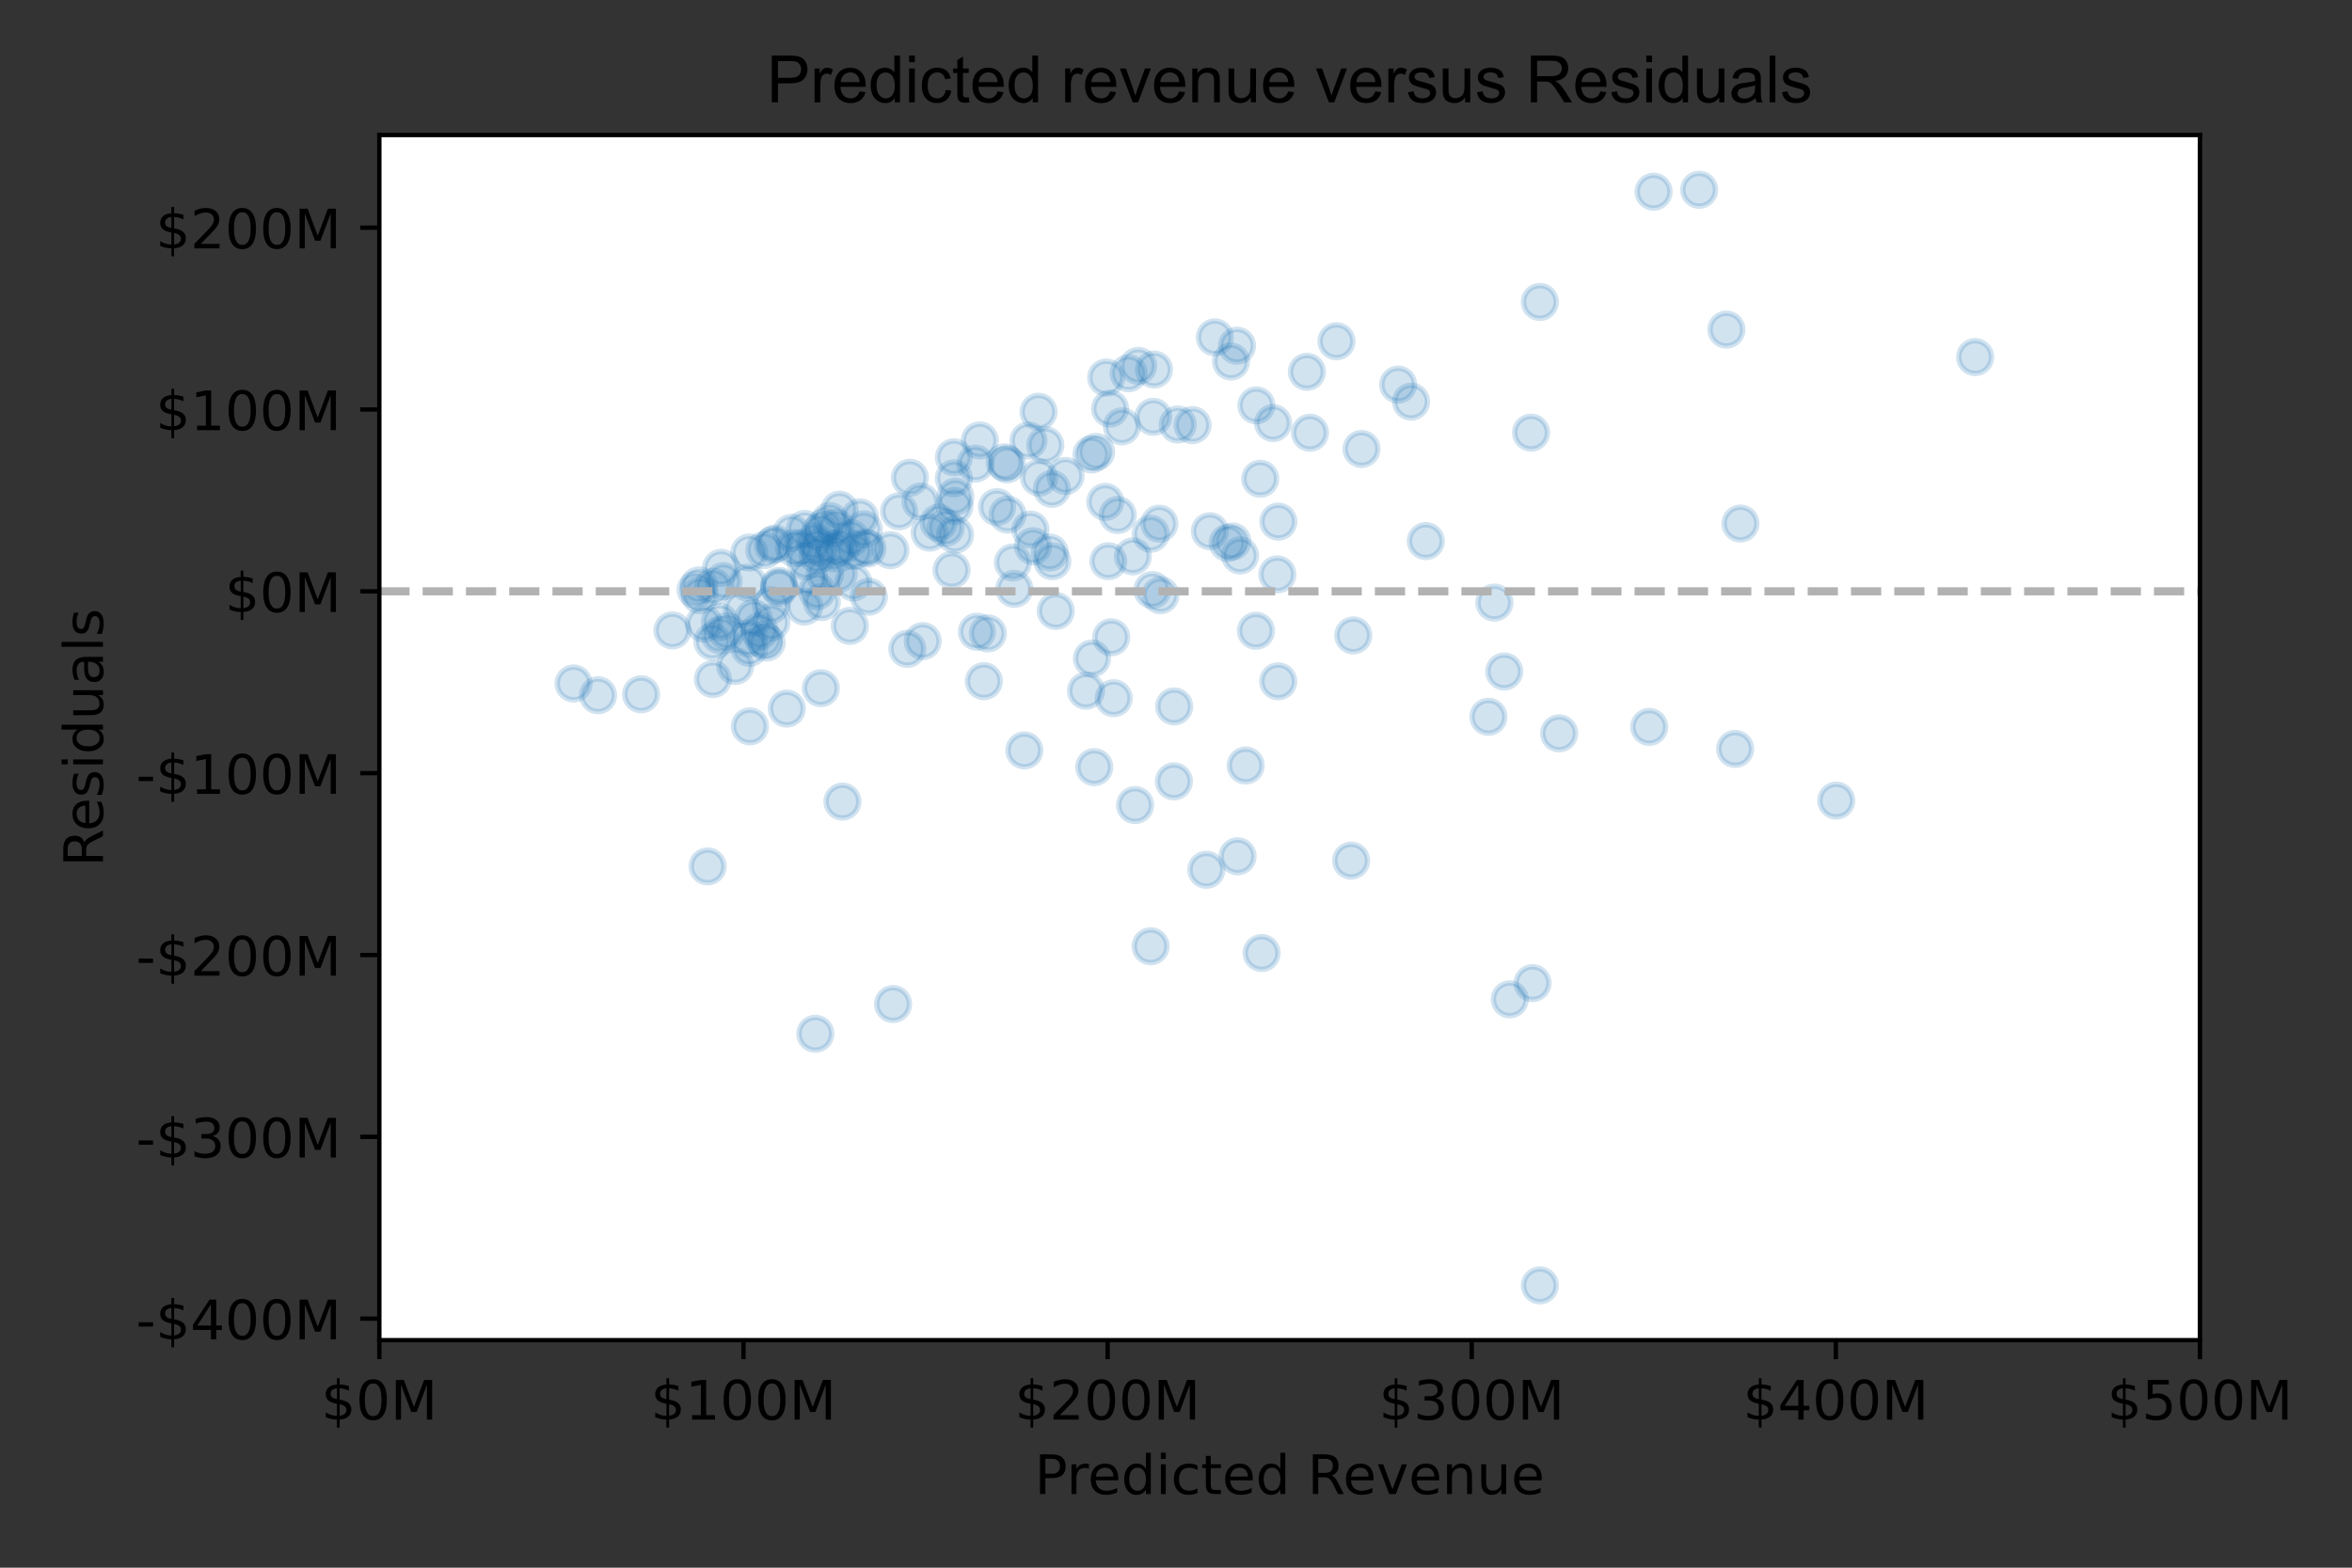 <?xml version="1.0" encoding="utf-8" standalone="no"?>
<!DOCTYPE svg PUBLIC "-//W3C//DTD SVG 1.1//EN"
  "http://www.w3.org/Graphics/SVG/1.1/DTD/svg11.dtd">
<!-- Created with matplotlib (https://matplotlib.org/) -->
<svg height="288pt" version="1.1" viewBox="0 0 432 288" width="432pt" xmlns="http://www.w3.org/2000/svg" xmlns:xlink="http://www.w3.org/1999/xlink">
 <rect x="0" y="0" width="432" height="288" fill="#333333" stroke="none"/>
 <defs>
  <style type="text/css">*{stroke-linecap:butt;stroke-linejoin:round;}</style>
 </defs>
 <g id="figure_1">
  <g id="patch_1">
   <path d="M 0 288 
L 432 288 
L 432 0 
L 0 0 
z
" style="fill:none;"/>
  </g>
  <g id="axes_1">
   <g id="patch_2">
    <path d="M 69.675 246.2 
L 404.075 246.2 
L 404.075 24.8 
L 69.675 24.8 
z
" style="fill:#ffffff;"/>
   </g>
   <g id="PathCollection_1">
    <defs>
     <path d="M 0 3 
C 0.796 3 1.559 2.684 2.121 2.121 
C 2.684 1.559 3 0.796 3 0 
C 3 -0.796 2.684 -1.559 2.121 -2.121 
C 1.559 -2.684 0.796 -3 0 -3 
C -0.796 -3 -1.559 -2.684 -2.121 -2.121 
C -2.684 -1.559 -3 -0.796 -3 0 
C -3 0.796 -2.684 1.559 -2.121 2.121 
C -1.559 2.684 -0.796 3 0 3 
z
" id="m6b8438380e" style="stroke:#1f77b4;stroke-opacity:0.2;"/>
    </defs>
    <g clip-path="url(#p58a62ac748)">
     <use style="fill:#1f77b4;fill-opacity:0.2;stroke:#1f77b4;stroke-opacity:0.2;" x="188.148" xlink:href="#m6b8438380e" y="137.856"/>
     <use style="fill:#1f77b4;fill-opacity:0.2;stroke:#1f77b4;stroke-opacity:0.2;" x="337.27" xlink:href="#m6b8438380e" y="147.078"/>
     <use style="fill:#1f77b4;fill-opacity:0.2;stroke:#1f77b4;stroke-opacity:0.2;" x="179.432" xlink:href="#m6b8438380e" y="116.058"/>
     <use style="fill:#1f77b4;fill-opacity:0.2;stroke:#1f77b4;stroke-opacity:0.2;" x="175.311" xlink:href="#m6b8438380e" y="92.968"/>
     <use style="fill:#1f77b4;fill-opacity:0.2;stroke:#1f77b4;stroke-opacity:0.2;" x="151.512" xlink:href="#m6b8438380e" y="105.535"/>
     <use style="fill:#1f77b4;fill-opacity:0.2;stroke:#1f77b4;stroke-opacity:0.2;" x="188.908" xlink:href="#m6b8438380e" y="80.932"/>
     <use style="fill:#1f77b4;fill-opacity:0.2;stroke:#1f77b4;stroke-opacity:0.2;" x="259.173" xlink:href="#m6b8438380e" y="73.788"/>
     <use style="fill:#1f77b4;fill-opacity:0.2;stroke:#1f77b4;stroke-opacity:0.2;" x="150.303" xlink:href="#m6b8438380e" y="100.555"/>
     <use style="fill:#1f77b4;fill-opacity:0.2;stroke:#1f77b4;stroke-opacity:0.2;" x="153.401" xlink:href="#m6b8438380e" y="100.789"/>
     <use style="fill:#1f77b4;fill-opacity:0.2;stroke:#1f77b4;stroke-opacity:0.2;" x="153.53" xlink:href="#m6b8438380e" y="96.942"/>
     <use style="fill:#1f77b4;fill-opacity:0.2;stroke:#1f77b4;stroke-opacity:0.2;" x="227.767" xlink:href="#m6b8438380e" y="102.043"/>
     <use style="fill:#1f77b4;fill-opacity:0.2;stroke:#1f77b4;stroke-opacity:0.2;" x="141.98" xlink:href="#m6b8438380e" y="100.137"/>
     <use style="fill:#1f77b4;fill-opacity:0.2;stroke:#1f77b4;stroke-opacity:0.2;" x="200.57" xlink:href="#m6b8438380e" y="120.968"/>
     <use style="fill:#1f77b4;fill-opacity:0.2;stroke:#1f77b4;stroke-opacity:0.2;" x="138.4" xlink:href="#m6b8438380e" y="113.541"/>
     <use style="fill:#1f77b4;fill-opacity:0.2;stroke:#1f77b4;stroke-opacity:0.2;" x="318.704" xlink:href="#m6b8438380e" y="137.58"/>
     <use style="fill:#1f77b4;fill-opacity:0.2;stroke:#1f77b4;stroke-opacity:0.2;" x="240.045" xlink:href="#m6b8438380e" y="68.313"/>
     <use style="fill:#1f77b4;fill-opacity:0.2;stroke:#1f77b4;stroke-opacity:0.2;" x="228.797" xlink:href="#m6b8438380e" y="140.634"/>
     <use style="fill:#1f77b4;fill-opacity:0.2;stroke:#1f77b4;stroke-opacity:0.2;" x="150.954" xlink:href="#m6b8438380e" y="110.609"/>
     <use style="fill:#1f77b4;fill-opacity:0.2;stroke:#1f77b4;stroke-opacity:0.2;" x="175.196" xlink:href="#m6b8438380e" y="87.877"/>
     <use style="fill:#1f77b4;fill-opacity:0.2;stroke:#1f77b4;stroke-opacity:0.2;" x="105.355" xlink:href="#m6b8438380e" y="125.563"/>
     <use style="fill:#1f77b4;fill-opacity:0.2;stroke:#1f77b4;stroke-opacity:0.2;" x="137.642" xlink:href="#m6b8438380e" y="119.02"/>
     <use style="fill:#1f77b4;fill-opacity:0.2;stroke:#1f77b4;stroke-opacity:0.2;" x="163.54" xlink:href="#m6b8438380e" y="101.077"/>
     <use style="fill:#1f77b4;fill-opacity:0.2;stroke:#1f77b4;stroke-opacity:0.2;" x="209.05" xlink:href="#m6b8438380e" y="67.219"/>
     <use style="fill:#1f77b4;fill-opacity:0.2;stroke:#1f77b4;stroke-opacity:0.2;" x="169.069" xlink:href="#m6b8438380e" y="92.133"/>
     <use style="fill:#1f77b4;fill-opacity:0.2;stroke:#1f77b4;stroke-opacity:0.2;" x="151.4" xlink:href="#m6b8438380e" y="96.846"/>
     <use style="fill:#1f77b4;fill-opacity:0.2;stroke:#1f77b4;stroke-opacity:0.2;" x="145.355" xlink:href="#m6b8438380e" y="97.893"/>
     <use style="fill:#1f77b4;fill-opacity:0.2;stroke:#1f77b4;stroke-opacity:0.2;" x="190.754" xlink:href="#m6b8438380e" y="75.645"/>
     <use style="fill:#1f77b4;fill-opacity:0.2;stroke:#1f77b4;stroke-opacity:0.2;" x="147.223" xlink:href="#m6b8438380e" y="100.696"/>
     <use style="fill:#1f77b4;fill-opacity:0.2;stroke:#1f77b4;stroke-opacity:0.2;" x="186.303" xlink:href="#m6b8438380e" y="108.175"/>
     <use style="fill:#1f77b4;fill-opacity:0.2;stroke:#1f77b4;stroke-opacity:0.2;" x="226.108" xlink:href="#m6b8438380e" y="66.415"/>
     <use style="fill:#1f77b4;fill-opacity:0.2;stroke:#1f77b4;stroke-opacity:0.2;" x="132.207" xlink:href="#m6b8438380e" y="116.671"/>
     <use style="fill:#1f77b4;fill-opacity:0.2;stroke:#1f77b4;stroke-opacity:0.2;" x="152.425" xlink:href="#m6b8438380e" y="95.724"/>
     <use style="fill:#1f77b4;fill-opacity:0.2;stroke:#1f77b4;stroke-opacity:0.2;" x="192.818" xlink:href="#m6b8438380e" y="101.513"/>
     <use style="fill:#1f77b4;fill-opacity:0.2;stroke:#1f77b4;stroke-opacity:0.2;" x="233.829" xlink:href="#m6b8438380e" y="77.721"/>
     <use style="fill:#1f77b4;fill-opacity:0.2;stroke:#1f77b4;stroke-opacity:0.2;" x="183.127" xlink:href="#m6b8438380e" y="93.16"/>
     <use style="fill:#1f77b4;fill-opacity:0.2;stroke:#1f77b4;stroke-opacity:0.2;" x="154.202" xlink:href="#m6b8438380e" y="93.633"/>
     <use style="fill:#1f77b4;fill-opacity:0.2;stroke:#1f77b4;stroke-opacity:0.2;" x="137.623" xlink:href="#m6b8438380e" y="101.513"/>
     <use style="fill:#1f77b4;fill-opacity:0.2;stroke:#1f77b4;stroke-opacity:0.2;" x="150.769" xlink:href="#m6b8438380e" y="126.431"/>
     <use style="fill:#1f77b4;fill-opacity:0.2;stroke:#1f77b4;stroke-opacity:0.2;" x="211.962" xlink:href="#m6b8438380e" y="67.885"/>
     <use style="fill:#1f77b4;fill-opacity:0.2;stroke:#1f77b4;stroke-opacity:0.2;" x="261.886" xlink:href="#m6b8438380e" y="99.405"/>
     <use style="fill:#1f77b4;fill-opacity:0.2;stroke:#1f77b4;stroke-opacity:0.2;" x="312.094" xlink:href="#m6b8438380e" y="34.864"/>
     <use style="fill:#1f77b4;fill-opacity:0.2;stroke:#1f77b4;stroke-opacity:0.2;" x="150.657" xlink:href="#m6b8438380e" y="97.754"/>
     <use style="fill:#1f77b4;fill-opacity:0.2;stroke:#1f77b4;stroke-opacity:0.2;" x="234.767" xlink:href="#m6b8438380e" y="125.169"/>
     <use style="fill:#1f77b4;fill-opacity:0.2;stroke:#1f77b4;stroke-opacity:0.2;" x="169.482" xlink:href="#m6b8438380e" y="117.773"/>
     <use style="fill:#1f77b4;fill-opacity:0.2;stroke:#1f77b4;stroke-opacity:0.2;" x="141.695" xlink:href="#m6b8438380e" y="114.331"/>
     <use style="fill:#1f77b4;fill-opacity:0.2;stroke:#1f77b4;stroke-opacity:0.2;" x="123.507" xlink:href="#m6b8438380e" y="115.82"/>
     <use style="fill:#1f77b4;fill-opacity:0.2;stroke:#1f77b4;stroke-opacity:0.2;" x="186.045" xlink:href="#m6b8438380e" y="103.33"/>
     <use style="fill:#1f77b4;fill-opacity:0.2;stroke:#1f77b4;stroke-opacity:0.2;" x="303.725" xlink:href="#m6b8438380e" y="35.218"/>
     <use style="fill:#1f77b4;fill-opacity:0.2;stroke:#1f77b4;stroke-opacity:0.2;" x="206.062" xlink:href="#m6b8438380e" y="78.329"/>
     <use style="fill:#1f77b4;fill-opacity:0.2;stroke:#1f77b4;stroke-opacity:0.2;" x="144.517" xlink:href="#m6b8438380e" y="130.174"/>
     <use style="fill:#1f77b4;fill-opacity:0.2;stroke:#1f77b4;stroke-opacity:0.2;" x="256.805" xlink:href="#m6b8438380e" y="70.659"/>
     <use style="fill:#1f77b4;fill-opacity:0.2;stroke:#1f77b4;stroke-opacity:0.2;" x="165.143" xlink:href="#m6b8438380e" y="93.925"/>
     <use style="fill:#1f77b4;fill-opacity:0.2;stroke:#1f77b4;stroke-opacity:0.2;" x="212.942" xlink:href="#m6b8438380e" y="96.204"/>
     <use style="fill:#1f77b4;fill-opacity:0.2;stroke:#1f77b4;stroke-opacity:0.2;" x="227.204" xlink:href="#m6b8438380e" y="63.513"/>
     <use style="fill:#1f77b4;fill-opacity:0.2;stroke:#1f77b4;stroke-opacity:0.2;" x="153.207" xlink:href="#m6b8438380e" y="101.663"/>
     <use style="fill:#1f77b4;fill-opacity:0.2;stroke:#1f77b4;stroke-opacity:0.2;" x="221.577" xlink:href="#m6b8438380e" y="159.79"/>
     <use style="fill:#1f77b4;fill-opacity:0.2;stroke:#1f77b4;stroke-opacity:0.2;" x="145.864" xlink:href="#m6b8438380e" y="100.69"/>
     <use style="fill:#1f77b4;fill-opacity:0.2;stroke:#1f77b4;stroke-opacity:0.2;" x="216.321" xlink:href="#m6b8438380e" y="77.984"/>
     <use style="fill:#1f77b4;fill-opacity:0.2;stroke:#1f77b4;stroke-opacity:0.2;" x="147.73" xlink:href="#m6b8438380e" y="111.436"/>
     <use style="fill:#1f77b4;fill-opacity:0.2;stroke:#1f77b4;stroke-opacity:0.2;" x="203.569" xlink:href="#m6b8438380e" y="103.102"/>
     <use style="fill:#1f77b4;fill-opacity:0.2;stroke:#1f77b4;stroke-opacity:0.2;" x="159.337" xlink:href="#m6b8438380e" y="100.768"/>
     <use style="fill:#1f77b4;fill-opacity:0.2;stroke:#1f77b4;stroke-opacity:0.2;" x="248.172" xlink:href="#m6b8438380e" y="158.109"/>
     <use style="fill:#1f77b4;fill-opacity:0.2;stroke:#1f77b4;stroke-opacity:0.2;" x="250.079" xlink:href="#m6b8438380e" y="82.482"/>
     <use style="fill:#1f77b4;fill-opacity:0.2;stroke:#1f77b4;stroke-opacity:0.2;" x="200.982" xlink:href="#m6b8438380e" y="140.926"/>
     <use style="fill:#1f77b4;fill-opacity:0.2;stroke:#1f77b4;stroke-opacity:0.2;" x="208.485" xlink:href="#m6b8438380e" y="147.9"/>
     <use style="fill:#1f77b4;fill-opacity:0.2;stroke:#1f77b4;stroke-opacity:0.2;" x="137.737" xlink:href="#m6b8438380e" y="133.444"/>
     <use style="fill:#1f77b4;fill-opacity:0.2;stroke:#1f77b4;stroke-opacity:0.2;" x="149.757" xlink:href="#m6b8438380e" y="189.915"/>
     <use style="fill:#1f77b4;fill-opacity:0.2;stroke:#1f77b4;stroke-opacity:0.2;" x="225.487" xlink:href="#m6b8438380e" y="99.746"/>
     <use style="fill:#1f77b4;fill-opacity:0.2;stroke:#1f77b4;stroke-opacity:0.2;" x="240.607" xlink:href="#m6b8438380e" y="79.502"/>
     <use style="fill:#1f77b4;fill-opacity:0.2;stroke:#1f77b4;stroke-opacity:0.2;" x="127.773" xlink:href="#m6b8438380e" y="108.363"/>
     <use style="fill:#1f77b4;fill-opacity:0.2;stroke:#1f77b4;stroke-opacity:0.2;" x="362.777" xlink:href="#m6b8438380e" y="65.6"/>
     <use style="fill:#1f77b4;fill-opacity:0.2;stroke:#1f77b4;stroke-opacity:0.2;" x="109.845" xlink:href="#m6b8438380e" y="127.73"/>
     <use style="fill:#1f77b4;fill-opacity:0.2;stroke:#1f77b4;stroke-opacity:0.2;" x="132.898" xlink:href="#m6b8438380e" y="106.758"/>
     <use style="fill:#1f77b4;fill-opacity:0.2;stroke:#1f77b4;stroke-opacity:0.2;" x="147.945" xlink:href="#m6b8438380e" y="103.082"/>
     <use style="fill:#1f77b4;fill-opacity:0.2;stroke:#1f77b4;stroke-opacity:0.2;" x="211.662" xlink:href="#m6b8438380e" y="108.398"/>
     <use style="fill:#1f77b4;fill-opacity:0.2;stroke:#1f77b4;stroke-opacity:0.2;" x="139.529" xlink:href="#m6b8438380e" y="115.932"/>
     <use style="fill:#1f77b4;fill-opacity:0.2;stroke:#1f77b4;stroke-opacity:0.2;" x="156.735" xlink:href="#m6b8438380e" y="107.008"/>
     <use style="fill:#1f77b4;fill-opacity:0.2;stroke:#1f77b4;stroke-opacity:0.2;" x="156.865" xlink:href="#m6b8438380e" y="101.191"/>
     <use style="fill:#1f77b4;fill-opacity:0.2;stroke:#1f77b4;stroke-opacity:0.2;" x="170.76" xlink:href="#m6b8438380e" y="97.854"/>
     <use style="fill:#1f77b4;fill-opacity:0.2;stroke:#1f77b4;stroke-opacity:0.2;" x="215.666" xlink:href="#m6b8438380e" y="129.775"/>
     <use style="fill:#1f77b4;fill-opacity:0.2;stroke:#1f77b4;stroke-opacity:0.2;" x="317.097" xlink:href="#m6b8438380e" y="60.553"/>
     <use style="fill:#1f77b4;fill-opacity:0.2;stroke:#1f77b4;stroke-opacity:0.2;" x="181.434" xlink:href="#m6b8438380e" y="116.363"/>
     <use style="fill:#1f77b4;fill-opacity:0.2;stroke:#1f77b4;stroke-opacity:0.2;" x="129.312" xlink:href="#m6b8438380e" y="114.575"/>
     <use style="fill:#1f77b4;fill-opacity:0.2;stroke:#1f77b4;stroke-opacity:0.2;" x="150.188" xlink:href="#m6b8438380e" y="101.989"/>
     <use style="fill:#1f77b4;fill-opacity:0.2;stroke:#1f77b4;stroke-opacity:0.2;" x="184.538" xlink:href="#m6b8438380e" y="84.946"/>
     <use style="fill:#1f77b4;fill-opacity:0.2;stroke:#1f77b4;stroke-opacity:0.2;" x="213.147" xlink:href="#m6b8438380e" y="109.345"/>
     <use style="fill:#1f77b4;fill-opacity:0.2;stroke:#1f77b4;stroke-opacity:0.2;" x="211.339" xlink:href="#m6b8438380e" y="173.839"/>
     <use style="fill:#1f77b4;fill-opacity:0.2;stroke:#1f77b4;stroke-opacity:0.2;" x="142.321" xlink:href="#m6b8438380e" y="99.858"/>
     <use style="fill:#1f77b4;fill-opacity:0.2;stroke:#1f77b4;stroke-opacity:0.2;" x="172.403" xlink:href="#m6b8438380e" y="96.008"/>
     <use style="fill:#1f77b4;fill-opacity:0.2;stroke:#1f77b4;stroke-opacity:0.2;" x="147.844" xlink:href="#m6b8438380e" y="97.174"/>
     <use style="fill:#1f77b4;fill-opacity:0.2;stroke:#1f77b4;stroke-opacity:0.2;" x="128.562" xlink:href="#m6b8438380e" y="109.348"/>
     <use style="fill:#1f77b4;fill-opacity:0.2;stroke:#1f77b4;stroke-opacity:0.2;" x="195.705" xlink:href="#m6b8438380e" y="87.438"/>
     <use style="fill:#1f77b4;fill-opacity:0.2;stroke:#1f77b4;stroke-opacity:0.2;" x="130.943" xlink:href="#m6b8438380e" y="124.75"/>
     <use style="fill:#1f77b4;fill-opacity:0.2;stroke:#1f77b4;stroke-opacity:0.2;" x="132.442" xlink:href="#m6b8438380e" y="104.32"/>
     <use style="fill:#1f77b4;fill-opacity:0.2;stroke:#1f77b4;stroke-opacity:0.2;" x="175.416" xlink:href="#m6b8438380e" y="98.245"/>
     <use style="fill:#1f77b4;fill-opacity:0.2;stroke:#1f77b4;stroke-opacity:0.2;" x="180.709" xlink:href="#m6b8438380e" y="125.14"/>
     <use style="fill:#1f77b4;fill-opacity:0.2;stroke:#1f77b4;stroke-opacity:0.2;" x="133.549" xlink:href="#m6b8438380e" y="115.994"/>
     <use style="fill:#1f77b4;fill-opacity:0.2;stroke:#1f77b4;stroke-opacity:0.2;" x="230.686" xlink:href="#m6b8438380e" y="115.884"/>
     <use style="fill:#1f77b4;fill-opacity:0.2;stroke:#1f77b4;stroke-opacity:0.2;" x="191.991" xlink:href="#m6b8438380e" y="81.778"/>
     <use style="fill:#1f77b4;fill-opacity:0.2;stroke:#1f77b4;stroke-opacity:0.2;" x="190.852" xlink:href="#m6b8438380e" y="87.74"/>
     <use style="fill:#1f77b4;fill-opacity:0.2;stroke:#1f77b4;stroke-opacity:0.2;" x="159.574" xlink:href="#m6b8438380e" y="109.615"/>
     <use style="fill:#1f77b4;fill-opacity:0.2;stroke:#1f77b4;stroke-opacity:0.2;" x="223.134" xlink:href="#m6b8438380e" y="61.972"/>
     <use style="fill:#1f77b4;fill-opacity:0.2;stroke:#1f77b4;stroke-opacity:0.2;" x="137.501" xlink:href="#m6b8438380e" y="117.255"/>
     <use style="fill:#1f77b4;fill-opacity:0.2;stroke:#1f77b4;stroke-opacity:0.2;" x="302.922" xlink:href="#m6b8438380e" y="133.54"/>
     <use style="fill:#1f77b4;fill-opacity:0.2;stroke:#1f77b4;stroke-opacity:0.2;" x="156.287" xlink:href="#m6b8438380e" y="98.861"/>
     <use style="fill:#1f77b4;fill-opacity:0.2;stroke:#1f77b4;stroke-opacity:0.2;" x="193.216" xlink:href="#m6b8438380e" y="89.805"/>
     <use style="fill:#1f77b4;fill-opacity:0.2;stroke:#1f77b4;stroke-opacity:0.2;" x="154.528" xlink:href="#m6b8438380e" y="100.507"/>
     <use style="fill:#1f77b4;fill-opacity:0.2;stroke:#1f77b4;stroke-opacity:0.2;" x="135.036" xlink:href="#m6b8438380e" y="122.353"/>
     <use style="fill:#1f77b4;fill-opacity:0.2;stroke:#1f77b4;stroke-opacity:0.2;" x="154.734" xlink:href="#m6b8438380e" y="147.264"/>
     <use style="fill:#1f77b4;fill-opacity:0.2;stroke:#1f77b4;stroke-opacity:0.2;" x="201.325" xlink:href="#m6b8438380e" y="83.024"/>
     <use style="fill:#1f77b4;fill-opacity:0.2;stroke:#1f77b4;stroke-opacity:0.2;" x="156.095" xlink:href="#m6b8438380e" y="114.98"/>
     <use style="fill:#1f77b4;fill-opacity:0.2;stroke:#1f77b4;stroke-opacity:0.2;" x="131.007" xlink:href="#m6b8438380e" y="107.803"/>
     <use style="fill:#1f77b4;fill-opacity:0.2;stroke:#1f77b4;stroke-opacity:0.2;" x="193.289" xlink:href="#m6b8438380e" y="103.104"/>
     <use style="fill:#1f77b4;fill-opacity:0.2;stroke:#1f77b4;stroke-opacity:0.2;" x="140.381" xlink:href="#m6b8438380e" y="101.059"/>
     <use style="fill:#1f77b4;fill-opacity:0.2;stroke:#1f77b4;stroke-opacity:0.2;" x="167.111" xlink:href="#m6b8438380e" y="87.774"/>
     <use style="fill:#1f77b4;fill-opacity:0.2;stroke:#1f77b4;stroke-opacity:0.2;" x="204.555" xlink:href="#m6b8438380e" y="128.272"/>
     <use style="fill:#1f77b4;fill-opacity:0.2;stroke:#1f77b4;stroke-opacity:0.2;" x="281.487" xlink:href="#m6b8438380e" y="180.61"/>
     <use style="fill:#1f77b4;fill-opacity:0.2;stroke:#1f77b4;stroke-opacity:0.2;" x="148.573" xlink:href="#m6b8438380e" y="106.043"/>
     <use style="fill:#1f77b4;fill-opacity:0.2;stroke:#1f77b4;stroke-opacity:0.2;" x="282.837" xlink:href="#m6b8438380e" y="236.136"/>
     <use style="fill:#1f77b4;fill-opacity:0.2;stroke:#1f77b4;stroke-opacity:0.2;" x="231.472" xlink:href="#m6b8438380e" y="87.954"/>
     <use style="fill:#1f77b4;fill-opacity:0.2;stroke:#1f77b4;stroke-opacity:0.2;" x="141.598" xlink:href="#m6b8438380e" y="111.183"/>
     <use style="fill:#1f77b4;fill-opacity:0.2;stroke:#1f77b4;stroke-opacity:0.2;" x="204.11" xlink:href="#m6b8438380e" y="117.074"/>
     <use style="fill:#1f77b4;fill-opacity:0.2;stroke:#1f77b4;stroke-opacity:0.2;" x="137.371" xlink:href="#m6b8438380e" y="107.065"/>
     <use style="fill:#1f77b4;fill-opacity:0.2;stroke:#1f77b4;stroke-opacity:0.2;" x="203.019" xlink:href="#m6b8438380e" y="92.207"/>
     <use style="fill:#1f77b4;fill-opacity:0.2;stroke:#1f77b4;stroke-opacity:0.2;" x="185.058" xlink:href="#m6b8438380e" y="94.537"/>
     <use style="fill:#1f77b4;fill-opacity:0.2;stroke:#1f77b4;stroke-opacity:0.2;" x="175.215" xlink:href="#m6b8438380e" y="84"/>
     <use style="fill:#1f77b4;fill-opacity:0.2;stroke:#1f77b4;stroke-opacity:0.2;" x="281.221" xlink:href="#m6b8438380e" y="79.479"/>
     <use style="fill:#1f77b4;fill-opacity:0.2;stroke:#1f77b4;stroke-opacity:0.2;" x="274.478" xlink:href="#m6b8438380e" y="110.708"/>
     <use style="fill:#1f77b4;fill-opacity:0.2;stroke:#1f77b4;stroke-opacity:0.2;" x="184.967" xlink:href="#m6b8438380e" y="85.295"/>
     <use style="fill:#1f77b4;fill-opacity:0.2;stroke:#1f77b4;stroke-opacity:0.2;" x="273.383" xlink:href="#m6b8438380e" y="131.682"/>
     <use style="fill:#1f77b4;fill-opacity:0.2;stroke:#1f77b4;stroke-opacity:0.2;" x="136.274" xlink:href="#m6b8438380e" y="111.931"/>
     <use style="fill:#1f77b4;fill-opacity:0.2;stroke:#1f77b4;stroke-opacity:0.2;" x="140.248" xlink:href="#m6b8438380e" y="117.51"/>
     <use style="fill:#1f77b4;fill-opacity:0.2;stroke:#1f77b4;stroke-opacity:0.2;" x="143.093" xlink:href="#m6b8438380e" y="107.642"/>
     <use style="fill:#1f77b4;fill-opacity:0.2;stroke:#1f77b4;stroke-opacity:0.2;" x="245.472" xlink:href="#m6b8438380e" y="62.694"/>
     <use style="fill:#1f77b4;fill-opacity:0.2;stroke:#1f77b4;stroke-opacity:0.2;" x="158.853" xlink:href="#m6b8438380e" y="100.572"/>
     <use style="fill:#1f77b4;fill-opacity:0.2;stroke:#1f77b4;stroke-opacity:0.2;" x="174.786" xlink:href="#m6b8438380e" y="104.719"/>
     <use style="fill:#1f77b4;fill-opacity:0.2;stroke:#1f77b4;stroke-opacity:0.2;" x="234.61" xlink:href="#m6b8438380e" y="105.517"/>
     <use style="fill:#1f77b4;fill-opacity:0.2;stroke:#1f77b4;stroke-opacity:0.2;" x="189.256" xlink:href="#m6b8438380e" y="97.291"/>
     <use style="fill:#1f77b4;fill-opacity:0.2;stroke:#1f77b4;stroke-opacity:0.2;" x="149.604" xlink:href="#m6b8438380e" y="99.501"/>
     <use style="fill:#1f77b4;fill-opacity:0.2;stroke:#1f77b4;stroke-opacity:0.2;" x="277.31" xlink:href="#m6b8438380e" y="183.591"/>
     <use style="fill:#1f77b4;fill-opacity:0.2;stroke:#1f77b4;stroke-opacity:0.2;" x="215.615" xlink:href="#m6b8438380e" y="143.544"/>
     <use style="fill:#1f77b4;fill-opacity:0.2;stroke:#1f77b4;stroke-opacity:0.2;" x="230.761" xlink:href="#m6b8438380e" y="74.479"/>
     <use style="fill:#1f77b4;fill-opacity:0.2;stroke:#1f77b4;stroke-opacity:0.2;" x="132.229" xlink:href="#m6b8438380e" y="114.255"/>
     <use style="fill:#1f77b4;fill-opacity:0.2;stroke:#1f77b4;stroke-opacity:0.2;" x="129.971" xlink:href="#m6b8438380e" y="159.168"/>
     <use style="fill:#1f77b4;fill-opacity:0.2;stroke:#1f77b4;stroke-opacity:0.2;" x="164.031" xlink:href="#m6b8438380e" y="184.454"/>
     <use style="fill:#1f77b4;fill-opacity:0.2;stroke:#1f77b4;stroke-opacity:0.2;" x="150.073" xlink:href="#m6b8438380e" y="108.612"/>
     <use style="fill:#1f77b4;fill-opacity:0.2;stroke:#1f77b4;stroke-opacity:0.2;" x="199.477" xlink:href="#m6b8438380e" y="126.898"/>
     <use style="fill:#1f77b4;fill-opacity:0.2;stroke:#1f77b4;stroke-opacity:0.2;" x="222.228" xlink:href="#m6b8438380e" y="97.592"/>
     <use style="fill:#1f77b4;fill-opacity:0.2;stroke:#1f77b4;stroke-opacity:0.2;" x="227.31" xlink:href="#m6b8438380e" y="157.307"/>
     <use style="fill:#1f77b4;fill-opacity:0.2;stroke:#1f77b4;stroke-opacity:0.2;" x="276.289" xlink:href="#m6b8438380e" y="123.357"/>
     <use style="fill:#1f77b4;fill-opacity:0.2;stroke:#1f77b4;stroke-opacity:0.2;" x="208.076" xlink:href="#m6b8438380e" y="102.21"/>
     <use style="fill:#1f77b4;fill-opacity:0.2;stroke:#1f77b4;stroke-opacity:0.2;" x="211.368" xlink:href="#m6b8438380e" y="98.059"/>
     <use style="fill:#1f77b4;fill-opacity:0.2;stroke:#1f77b4;stroke-opacity:0.2;" x="154.047" xlink:href="#m6b8438380e" y="105.453"/>
     <use style="fill:#1f77b4;fill-opacity:0.2;stroke:#1f77b4;stroke-opacity:0.2;" x="179.96" xlink:href="#m6b8438380e" y="80.91"/>
     <use style="fill:#1f77b4;fill-opacity:0.2;stroke:#1f77b4;stroke-opacity:0.2;" x="203.181" xlink:href="#m6b8438380e" y="69.362"/>
     <use style="fill:#1f77b4;fill-opacity:0.2;stroke:#1f77b4;stroke-opacity:0.2;" x="248.56" xlink:href="#m6b8438380e" y="116.731"/>
     <use style="fill:#1f77b4;fill-opacity:0.2;stroke:#1f77b4;stroke-opacity:0.2;" x="207.293" xlink:href="#m6b8438380e" y="68.573"/>
     <use style="fill:#1f77b4;fill-opacity:0.2;stroke:#1f77b4;stroke-opacity:0.2;" x="166.647" xlink:href="#m6b8438380e" y="119.202"/>
     <use style="fill:#1f77b4;fill-opacity:0.2;stroke:#1f77b4;stroke-opacity:0.2;" x="200.481" xlink:href="#m6b8438380e" y="83.479"/>
     <use style="fill:#1f77b4;fill-opacity:0.2;stroke:#1f77b4;stroke-opacity:0.2;" x="205.287" xlink:href="#m6b8438380e" y="94.615"/>
     <use style="fill:#1f77b4;fill-opacity:0.2;stroke:#1f77b4;stroke-opacity:0.2;" x="319.68" xlink:href="#m6b8438380e" y="96.181"/>
     <use style="fill:#1f77b4;fill-opacity:0.2;stroke:#1f77b4;stroke-opacity:0.2;" x="193.922" xlink:href="#m6b8438380e" y="112.241"/>
     <use style="fill:#1f77b4;fill-opacity:0.2;stroke:#1f77b4;stroke-opacity:0.2;" x="234.788" xlink:href="#m6b8438380e" y="95.829"/>
     <use style="fill:#1f77b4;fill-opacity:0.2;stroke:#1f77b4;stroke-opacity:0.2;" x="157.929" xlink:href="#m6b8438380e" y="95.027"/>
     <use style="fill:#1f77b4;fill-opacity:0.2;stroke:#1f77b4;stroke-opacity:0.2;" x="226.36" xlink:href="#m6b8438380e" y="99.473"/>
     <use style="fill:#1f77b4;fill-opacity:0.2;stroke:#1f77b4;stroke-opacity:0.2;" x="130.86" xlink:href="#m6b8438380e" y="117.89"/>
     <use style="fill:#1f77b4;fill-opacity:0.2;stroke:#1f77b4;stroke-opacity:0.2;" x="179.163" xlink:href="#m6b8438380e" y="85.16"/>
     <use style="fill:#1f77b4;fill-opacity:0.2;stroke:#1f77b4;stroke-opacity:0.2;" x="203.89" xlink:href="#m6b8438380e" y="75.072"/>
     <use style="fill:#1f77b4;fill-opacity:0.2;stroke:#1f77b4;stroke-opacity:0.2;" x="117.753" xlink:href="#m6b8438380e" y="127.547"/>
     <use style="fill:#1f77b4;fill-opacity:0.2;stroke:#1f77b4;stroke-opacity:0.2;" x="189.743" xlink:href="#m6b8438380e" y="100.339"/>
     <use style="fill:#1f77b4;fill-opacity:0.2;stroke:#1f77b4;stroke-opacity:0.2;" x="158.659" xlink:href="#m6b8438380e" y="97.236"/>
     <use style="fill:#1f77b4;fill-opacity:0.2;stroke:#1f77b4;stroke-opacity:0.2;" x="128.386" xlink:href="#m6b8438380e" y="107.545"/>
     <use style="fill:#1f77b4;fill-opacity:0.2;stroke:#1f77b4;stroke-opacity:0.2;" x="175.464" xlink:href="#m6b8438380e" y="91.248"/>
     <use style="fill:#1f77b4;fill-opacity:0.2;stroke:#1f77b4;stroke-opacity:0.2;" x="286.371" xlink:href="#m6b8438380e" y="134.724"/>
     <use style="fill:#1f77b4;fill-opacity:0.2;stroke:#1f77b4;stroke-opacity:0.2;" x="143.119" xlink:href="#m6b8438380e" y="107.97"/>
     <use style="fill:#1f77b4;fill-opacity:0.2;stroke:#1f77b4;stroke-opacity:0.2;" x="282.837" xlink:href="#m6b8438380e" y="55.467"/>
     <use style="fill:#1f77b4;fill-opacity:0.2;stroke:#1f77b4;stroke-opacity:0.2;" x="231.729" xlink:href="#m6b8438380e" y="175.081"/>
     <use style="fill:#1f77b4;fill-opacity:0.2;stroke:#1f77b4;stroke-opacity:0.2;" x="140.815" xlink:href="#m6b8438380e" y="118.033"/>
     <use style="fill:#1f77b4;fill-opacity:0.2;stroke:#1f77b4;stroke-opacity:0.2;" x="211.834" xlink:href="#m6b8438380e" y="76.581"/>
     <use style="fill:#1f77b4;fill-opacity:0.2;stroke:#1f77b4;stroke-opacity:0.2;" x="173.702" xlink:href="#m6b8438380e" y="96.942"/>
     <use style="fill:#1f77b4;fill-opacity:0.2;stroke:#1f77b4;stroke-opacity:0.2;" x="219.041" xlink:href="#m6b8438380e" y="78.099"/>
    </g>
   </g>
   <g id="matplotlib.axis_1">
    <g id="xtick_1">
     <g id="line2d_1">
      <defs>
       <path d="M 0 0 
L 0 3.5 
" id="mea49bcfc63" style="stroke:#000000;stroke-width:0.8;"/>
      </defs>
      <g>
       <use style="stroke:#000000;stroke-width:0.8;" x="69.675" xlink:href="#mea49bcfc63" y="246.2"/>
      </g>
     </g>
     <g id="text_1">
      <!-- $0M -->
      <g transform="translate(58.998 260.798)scale(0.1 -0.1)">
       <defs>
        <path d="M 33.797 -14.703 
L 28.906 -14.703 
L 28.859 0 
Q 23.734 0.094 18.609 1.188 
Q 13.484 2.297 8.297 4.5 
L 8.297 13.281 
Q 13.281 10.156 18.375 8.562 
Q 23.484 6.984 28.906 6.938 
L 28.906 29.203 
Q 18.109 30.953 13.203 35.156 
Q 8.297 39.359 8.297 46.688 
Q 8.297 54.641 13.625 59.219 
Q 18.953 63.812 28.906 64.5 
L 28.906 75.984 
L 33.797 75.984 
L 33.797 64.656 
Q 38.328 64.453 42.578 63.688 
Q 46.828 62.938 50.875 61.625 
L 50.875 53.078 
Q 46.828 55.125 42.547 56.25 
Q 38.281 57.375 33.797 57.562 
L 33.797 36.719 
Q 44.875 35.016 50.094 30.609 
Q 55.328 26.219 55.328 18.609 
Q 55.328 10.359 49.781 5.594 
Q 44.234 0.828 33.797 0.094 
z
M 28.906 37.594 
L 28.906 57.625 
Q 23.25 56.984 20.266 54.391 
Q 17.281 51.812 17.281 47.516 
Q 17.281 43.312 20.031 40.969 
Q 22.797 38.625 28.906 37.594 
z
M 33.797 28.219 
L 33.797 7.078 
Q 39.984 7.906 43.141 10.594 
Q 46.297 13.281 46.297 17.672 
Q 46.297 21.969 43.281 24.5 
Q 40.281 27.047 33.797 28.219 
z
" id="DejaVuSans-36"/>
        <path d="M 31.781 66.406 
Q 24.172 66.406 20.328 58.906 
Q 16.5 51.422 16.5 36.375 
Q 16.5 21.391 20.328 13.891 
Q 24.172 6.391 31.781 6.391 
Q 39.453 6.391 43.281 13.891 
Q 47.125 21.391 47.125 36.375 
Q 47.125 51.422 43.281 58.906 
Q 39.453 66.406 31.781 66.406 
z
M 31.781 74.219 
Q 44.047 74.219 50.516 64.516 
Q 56.984 54.828 56.984 36.375 
Q 56.984 17.969 50.516 8.266 
Q 44.047 -1.422 31.781 -1.422 
Q 19.531 -1.422 13.062 8.266 
Q 6.594 17.969 6.594 36.375 
Q 6.594 54.828 13.062 64.516 
Q 19.531 74.219 31.781 74.219 
z
" id="DejaVuSans-48"/>
        <path d="M 9.812 72.906 
L 24.516 72.906 
L 43.109 23.297 
L 61.812 72.906 
L 76.516 72.906 
L 76.516 0 
L 66.891 0 
L 66.891 64.016 
L 48.094 14.016 
L 38.188 14.016 
L 19.391 64.016 
L 19.391 0 
L 9.812 0 
z
" id="DejaVuSans-77"/>
       </defs>
       <use xlink:href="#DejaVuSans-36"/>
       <use x="63.623" xlink:href="#DejaVuSans-48"/>
       <use x="127.246" xlink:href="#DejaVuSans-77"/>
      </g>
     </g>
    </g>
    <g id="xtick_2">
     <g id="line2d_2">
      <g>
       <use style="stroke:#000000;stroke-width:0.8;" x="136.555" xlink:href="#mea49bcfc63" y="246.2"/>
      </g>
     </g>
     <g id="text_2">
      <!-- $100M -->
      <g transform="translate(119.516 260.798)scale(0.1 -0.1)">
       <defs>
        <path d="M 12.406 8.297 
L 28.516 8.297 
L 28.516 63.922 
L 10.984 60.406 
L 10.984 69.391 
L 28.422 72.906 
L 38.281 72.906 
L 38.281 8.297 
L 54.391 8.297 
L 54.391 0 
L 12.406 0 
z
" id="DejaVuSans-49"/>
       </defs>
       <use xlink:href="#DejaVuSans-36"/>
       <use x="63.623" xlink:href="#DejaVuSans-49"/>
       <use x="127.246" xlink:href="#DejaVuSans-48"/>
       <use x="190.869" xlink:href="#DejaVuSans-48"/>
       <use x="254.492" xlink:href="#DejaVuSans-77"/>
      </g>
     </g>
    </g>
    <g id="xtick_3">
     <g id="line2d_3">
      <g>
       <use style="stroke:#000000;stroke-width:0.8;" x="203.435" xlink:href="#mea49bcfc63" y="246.2"/>
      </g>
     </g>
     <g id="text_3">
      <!-- $200M -->
      <g transform="translate(186.396 260.798)scale(0.1 -0.1)">
       <defs>
        <path d="M 19.188 8.297 
L 53.609 8.297 
L 53.609 0 
L 7.328 0 
L 7.328 8.297 
Q 12.938 14.109 22.625 23.891 
Q 32.328 33.688 34.812 36.531 
Q 39.547 41.844 41.422 45.531 
Q 43.312 49.219 43.312 52.781 
Q 43.312 58.594 39.234 62.25 
Q 35.156 65.922 28.609 65.922 
Q 23.969 65.922 18.812 64.312 
Q 13.672 62.703 7.812 59.422 
L 7.812 69.391 
Q 13.766 71.781 18.938 73 
Q 24.125 74.219 28.422 74.219 
Q 39.75 74.219 46.484 68.547 
Q 53.219 62.891 53.219 53.422 
Q 53.219 48.922 51.531 44.891 
Q 49.859 40.875 45.406 35.406 
Q 44.188 33.984 37.641 27.219 
Q 31.109 20.453 19.188 8.297 
z
" id="DejaVuSans-50"/>
       </defs>
       <use xlink:href="#DejaVuSans-36"/>
       <use x="63.623" xlink:href="#DejaVuSans-50"/>
       <use x="127.246" xlink:href="#DejaVuSans-48"/>
       <use x="190.869" xlink:href="#DejaVuSans-48"/>
       <use x="254.492" xlink:href="#DejaVuSans-77"/>
      </g>
     </g>
    </g>
    <g id="xtick_4">
     <g id="line2d_4">
      <g>
       <use style="stroke:#000000;stroke-width:0.8;" x="270.315" xlink:href="#mea49bcfc63" y="246.2"/>
      </g>
     </g>
     <g id="text_4">
      <!-- $300M -->
      <g transform="translate(253.276 260.798)scale(0.1 -0.1)">
       <defs>
        <path d="M 40.578 39.312 
Q 47.656 37.797 51.625 33 
Q 55.609 28.219 55.609 21.188 
Q 55.609 10.406 48.188 4.484 
Q 40.766 -1.422 27.094 -1.422 
Q 22.516 -1.422 17.656 -0.516 
Q 12.797 0.391 7.625 2.203 
L 7.625 11.719 
Q 11.719 9.328 16.594 8.109 
Q 21.484 6.891 26.812 6.891 
Q 36.078 6.891 40.938 10.547 
Q 45.797 14.203 45.797 21.188 
Q 45.797 27.641 41.281 31.266 
Q 36.766 34.906 28.719 34.906 
L 20.219 34.906 
L 20.219 43.016 
L 29.109 43.016 
Q 36.375 43.016 40.234 45.922 
Q 44.094 48.828 44.094 54.297 
Q 44.094 59.906 40.109 62.906 
Q 36.141 65.922 28.719 65.922 
Q 24.656 65.922 20.016 65.031 
Q 15.375 64.156 9.812 62.312 
L 9.812 71.094 
Q 15.438 72.656 20.344 73.438 
Q 25.25 74.219 29.594 74.219 
Q 40.828 74.219 47.359 69.109 
Q 53.906 64.016 53.906 55.328 
Q 53.906 49.266 50.438 45.094 
Q 46.969 40.922 40.578 39.312 
z
" id="DejaVuSans-51"/>
       </defs>
       <use xlink:href="#DejaVuSans-36"/>
       <use x="63.623" xlink:href="#DejaVuSans-51"/>
       <use x="127.246" xlink:href="#DejaVuSans-48"/>
       <use x="190.869" xlink:href="#DejaVuSans-48"/>
       <use x="254.492" xlink:href="#DejaVuSans-77"/>
      </g>
     </g>
    </g>
    <g id="xtick_5">
     <g id="line2d_5">
      <g>
       <use style="stroke:#000000;stroke-width:0.8;" x="337.195" xlink:href="#mea49bcfc63" y="246.2"/>
      </g>
     </g>
     <g id="text_5">
      <!-- $400M -->
      <g transform="translate(320.156 260.798)scale(0.1 -0.1)">
       <defs>
        <path d="M 37.797 64.312 
L 12.891 25.391 
L 37.797 25.391 
z
M 35.203 72.906 
L 47.609 72.906 
L 47.609 25.391 
L 58.016 25.391 
L 58.016 17.188 
L 47.609 17.188 
L 47.609 0 
L 37.797 0 
L 37.797 17.188 
L 4.891 17.188 
L 4.891 26.703 
z
" id="DejaVuSans-52"/>
       </defs>
       <use xlink:href="#DejaVuSans-36"/>
       <use x="63.623" xlink:href="#DejaVuSans-52"/>
       <use x="127.246" xlink:href="#DejaVuSans-48"/>
       <use x="190.869" xlink:href="#DejaVuSans-48"/>
       <use x="254.492" xlink:href="#DejaVuSans-77"/>
      </g>
     </g>
    </g>
    <g id="xtick_6">
     <g id="line2d_6">
      <g>
       <use style="stroke:#000000;stroke-width:0.8;" x="404.075" xlink:href="#mea49bcfc63" y="246.2"/>
      </g>
     </g>
     <g id="text_6">
      <!-- $500M -->
      <g transform="translate(387.036 260.798)scale(0.1 -0.1)">
       <defs>
        <path d="M 10.797 72.906 
L 49.516 72.906 
L 49.516 64.594 
L 19.828 64.594 
L 19.828 46.734 
Q 21.969 47.469 24.109 47.828 
Q 26.266 48.188 28.422 48.188 
Q 40.625 48.188 47.75 41.5 
Q 54.891 34.812 54.891 23.391 
Q 54.891 11.625 47.562 5.094 
Q 40.234 -1.422 26.906 -1.422 
Q 22.312 -1.422 17.547 -0.641 
Q 12.797 0.141 7.719 1.703 
L 7.719 11.625 
Q 12.109 9.234 16.797 8.062 
Q 21.484 6.891 26.703 6.891 
Q 35.156 6.891 40.078 11.328 
Q 45.016 15.766 45.016 23.391 
Q 45.016 31 40.078 35.438 
Q 35.156 39.891 26.703 39.891 
Q 22.75 39.891 18.812 39.016 
Q 14.891 38.141 10.797 36.281 
z
" id="DejaVuSans-53"/>
       </defs>
       <use xlink:href="#DejaVuSans-36"/>
       <use x="63.623" xlink:href="#DejaVuSans-53"/>
       <use x="127.246" xlink:href="#DejaVuSans-48"/>
       <use x="190.869" xlink:href="#DejaVuSans-48"/>
       <use x="254.492" xlink:href="#DejaVuSans-77"/>
      </g>
     </g>
    </g>
    <g id="text_7">
     <!-- Predicted Revenue -->
     <g transform="translate(190.04 274.477)scale(0.1 -0.1)">
      <defs>
       <path d="M 19.672 64.797 
L 19.672 37.406 
L 32.078 37.406 
Q 38.969 37.406 42.719 40.969 
Q 46.484 44.531 46.484 51.125 
Q 46.484 57.672 42.719 61.234 
Q 38.969 64.797 32.078 64.797 
z
M 9.812 72.906 
L 32.078 72.906 
Q 44.344 72.906 50.609 67.359 
Q 56.891 61.812 56.891 51.125 
Q 56.891 40.328 50.609 34.812 
Q 44.344 29.297 32.078 29.297 
L 19.672 29.297 
L 19.672 0 
L 9.812 0 
z
" id="DejaVuSans-80"/>
       <path d="M 41.109 46.297 
Q 39.594 47.172 37.812 47.578 
Q 36.031 48 33.891 48 
Q 26.266 48 22.188 43.047 
Q 18.109 38.094 18.109 28.812 
L 18.109 0 
L 9.078 0 
L 9.078 54.688 
L 18.109 54.688 
L 18.109 46.188 
Q 20.953 51.172 25.484 53.578 
Q 30.031 56 36.531 56 
Q 37.453 56 38.578 55.875 
Q 39.703 55.766 41.062 55.516 
z
" id="DejaVuSans-114"/>
       <path d="M 56.203 29.594 
L 56.203 25.203 
L 14.891 25.203 
Q 15.484 15.922 20.484 11.062 
Q 25.484 6.203 34.422 6.203 
Q 39.594 6.203 44.453 7.469 
Q 49.312 8.734 54.109 11.281 
L 54.109 2.781 
Q 49.266 0.734 44.188 -0.344 
Q 39.109 -1.422 33.891 -1.422 
Q 20.797 -1.422 13.156 6.188 
Q 5.516 13.812 5.516 26.812 
Q 5.516 40.234 12.766 48.109 
Q 20.016 56 32.328 56 
Q 43.359 56 49.781 48.891 
Q 56.203 41.797 56.203 29.594 
z
M 47.219 32.234 
Q 47.125 39.594 43.094 43.984 
Q 39.062 48.391 32.422 48.391 
Q 24.906 48.391 20.391 44.141 
Q 15.875 39.891 15.188 32.172 
z
" id="DejaVuSans-101"/>
       <path d="M 45.406 46.391 
L 45.406 75.984 
L 54.391 75.984 
L 54.391 0 
L 45.406 0 
L 45.406 8.203 
Q 42.578 3.328 38.25 0.953 
Q 33.938 -1.422 27.875 -1.422 
Q 17.969 -1.422 11.734 6.484 
Q 5.516 14.406 5.516 27.297 
Q 5.516 40.188 11.734 48.094 
Q 17.969 56 27.875 56 
Q 33.938 56 38.25 53.625 
Q 42.578 51.266 45.406 46.391 
z
M 14.797 27.297 
Q 14.797 17.391 18.875 11.75 
Q 22.953 6.109 30.078 6.109 
Q 37.203 6.109 41.297 11.75 
Q 45.406 17.391 45.406 27.297 
Q 45.406 37.203 41.297 42.844 
Q 37.203 48.484 30.078 48.484 
Q 22.953 48.484 18.875 42.844 
Q 14.797 37.203 14.797 27.297 
z
" id="DejaVuSans-100"/>
       <path d="M 9.422 54.688 
L 18.406 54.688 
L 18.406 0 
L 9.422 0 
z
M 9.422 75.984 
L 18.406 75.984 
L 18.406 64.594 
L 9.422 64.594 
z
" id="DejaVuSans-105"/>
       <path d="M 48.781 52.594 
L 48.781 44.188 
Q 44.969 46.297 41.141 47.344 
Q 37.312 48.391 33.406 48.391 
Q 24.656 48.391 19.812 42.844 
Q 14.984 37.312 14.984 27.297 
Q 14.984 17.281 19.812 11.734 
Q 24.656 6.203 33.406 6.203 
Q 37.312 6.203 41.141 7.25 
Q 44.969 8.297 48.781 10.406 
L 48.781 2.094 
Q 45.016 0.344 40.984 -0.531 
Q 36.969 -1.422 32.422 -1.422 
Q 20.062 -1.422 12.781 6.344 
Q 5.516 14.109 5.516 27.297 
Q 5.516 40.672 12.859 48.328 
Q 20.219 56 33.016 56 
Q 37.156 56 41.109 55.141 
Q 45.062 54.297 48.781 52.594 
z
" id="DejaVuSans-99"/>
       <path d="M 18.312 70.219 
L 18.312 54.688 
L 36.812 54.688 
L 36.812 47.703 
L 18.312 47.703 
L 18.312 18.016 
Q 18.312 11.328 20.141 9.422 
Q 21.969 7.516 27.594 7.516 
L 36.812 7.516 
L 36.812 0 
L 27.594 0 
Q 17.188 0 13.234 3.875 
Q 9.281 7.766 9.281 18.016 
L 9.281 47.703 
L 2.688 47.703 
L 2.688 54.688 
L 9.281 54.688 
L 9.281 70.219 
z
" id="DejaVuSans-116"/>
       <path id="DejaVuSans-32"/>
       <path d="M 44.391 34.188 
Q 47.562 33.109 50.562 29.594 
Q 53.562 26.078 56.594 19.922 
L 66.609 0 
L 56 0 
L 46.688 18.703 
Q 43.062 26.031 39.672 28.422 
Q 36.281 30.812 30.422 30.812 
L 19.672 30.812 
L 19.672 0 
L 9.812 0 
L 9.812 72.906 
L 32.078 72.906 
Q 44.578 72.906 50.734 67.672 
Q 56.891 62.453 56.891 51.906 
Q 56.891 45.016 53.688 40.469 
Q 50.484 35.938 44.391 34.188 
z
M 19.672 64.797 
L 19.672 38.922 
L 32.078 38.922 
Q 39.203 38.922 42.844 42.219 
Q 46.484 45.516 46.484 51.906 
Q 46.484 58.297 42.844 61.547 
Q 39.203 64.797 32.078 64.797 
z
" id="DejaVuSans-82"/>
       <path d="M 2.984 54.688 
L 12.5 54.688 
L 29.594 8.797 
L 46.688 54.688 
L 56.203 54.688 
L 35.688 0 
L 23.484 0 
z
" id="DejaVuSans-118"/>
       <path d="M 54.891 33.016 
L 54.891 0 
L 45.906 0 
L 45.906 32.719 
Q 45.906 40.484 42.875 44.328 
Q 39.844 48.188 33.797 48.188 
Q 26.516 48.188 22.312 43.547 
Q 18.109 38.922 18.109 30.906 
L 18.109 0 
L 9.078 0 
L 9.078 54.688 
L 18.109 54.688 
L 18.109 46.188 
Q 21.344 51.125 25.703 53.562 
Q 30.078 56 35.797 56 
Q 45.219 56 50.047 50.172 
Q 54.891 44.344 54.891 33.016 
z
" id="DejaVuSans-110"/>
       <path d="M 8.5 21.578 
L 8.5 54.688 
L 17.484 54.688 
L 17.484 21.922 
Q 17.484 14.156 20.5 10.266 
Q 23.531 6.391 29.594 6.391 
Q 36.859 6.391 41.078 11.031 
Q 45.312 15.672 45.312 23.688 
L 45.312 54.688 
L 54.297 54.688 
L 54.297 0 
L 45.312 0 
L 45.312 8.406 
Q 42.047 3.422 37.719 1 
Q 33.406 -1.422 27.688 -1.422 
Q 18.266 -1.422 13.375 4.438 
Q 8.5 10.297 8.5 21.578 
z
M 31.109 56 
z
" id="DejaVuSans-117"/>
      </defs>
      <use xlink:href="#DejaVuSans-80"/>
      <use x="58.553" xlink:href="#DejaVuSans-114"/>
      <use x="97.416" xlink:href="#DejaVuSans-101"/>
      <use x="158.939" xlink:href="#DejaVuSans-100"/>
      <use x="222.416" xlink:href="#DejaVuSans-105"/>
      <use x="250.199" xlink:href="#DejaVuSans-99"/>
      <use x="305.18" xlink:href="#DejaVuSans-116"/>
      <use x="344.389" xlink:href="#DejaVuSans-101"/>
      <use x="405.912" xlink:href="#DejaVuSans-100"/>
      <use x="469.389" xlink:href="#DejaVuSans-32"/>
      <use x="501.176" xlink:href="#DejaVuSans-82"/>
      <use x="566.158" xlink:href="#DejaVuSans-101"/>
      <use x="627.682" xlink:href="#DejaVuSans-118"/>
      <use x="686.861" xlink:href="#DejaVuSans-101"/>
      <use x="748.385" xlink:href="#DejaVuSans-110"/>
      <use x="811.764" xlink:href="#DejaVuSans-117"/>
      <use x="875.143" xlink:href="#DejaVuSans-101"/>
     </g>
    </g>
   </g>
   <g id="matplotlib.axis_2">
    <g id="ytick_1">
     <g id="line2d_7">
      <defs>
       <path d="M 0 0 
L -3.5 0 
" id="m4cd280e42c" style="stroke:#000000;stroke-width:0.8;"/>
      </defs>
      <g>
       <use style="stroke:#000000;stroke-width:0.8;" x="69.675" xlink:href="#m4cd280e42c" y="242.248"/>
      </g>
     </g>
     <g id="text_8">
      <!-- -$400M -->
      <g transform="translate(24.989 246.047)scale(0.1 -0.1)">
       <defs>
        <path d="M 4.891 31.391 
L 31.203 31.391 
L 31.203 23.391 
L 4.891 23.391 
z
" id="DejaVuSans-45"/>
       </defs>
       <use xlink:href="#DejaVuSans-45"/>
       <use x="36.084" xlink:href="#DejaVuSans-36"/>
       <use x="99.707" xlink:href="#DejaVuSans-52"/>
       <use x="163.33" xlink:href="#DejaVuSans-48"/>
       <use x="226.953" xlink:href="#DejaVuSans-48"/>
       <use x="290.576" xlink:href="#DejaVuSans-77"/>
      </g>
     </g>
    </g>
    <g id="ytick_2">
     <g id="line2d_8">
      <g>
       <use style="stroke:#000000;stroke-width:0.8;" x="69.675" xlink:href="#m4cd280e42c" y="208.845"/>
      </g>
     </g>
     <g id="text_9">
      <!-- -$300M -->
      <g transform="translate(24.989 212.644)scale(0.1 -0.1)">
       <use xlink:href="#DejaVuSans-45"/>
       <use x="36.084" xlink:href="#DejaVuSans-36"/>
       <use x="99.707" xlink:href="#DejaVuSans-51"/>
       <use x="163.33" xlink:href="#DejaVuSans-48"/>
       <use x="226.953" xlink:href="#DejaVuSans-48"/>
       <use x="290.576" xlink:href="#DejaVuSans-77"/>
      </g>
     </g>
    </g>
    <g id="ytick_3">
     <g id="line2d_9">
      <g>
       <use style="stroke:#000000;stroke-width:0.8;" x="69.675" xlink:href="#m4cd280e42c" y="175.441"/>
      </g>
     </g>
     <g id="text_10">
      <!-- -$200M -->
      <g transform="translate(24.989 179.24)scale(0.1 -0.1)">
       <use xlink:href="#DejaVuSans-45"/>
       <use x="36.084" xlink:href="#DejaVuSans-36"/>
       <use x="99.707" xlink:href="#DejaVuSans-50"/>
       <use x="163.33" xlink:href="#DejaVuSans-48"/>
       <use x="226.953" xlink:href="#DejaVuSans-48"/>
       <use x="290.576" xlink:href="#DejaVuSans-77"/>
      </g>
     </g>
    </g>
    <g id="ytick_4">
     <g id="line2d_10">
      <g>
       <use style="stroke:#000000;stroke-width:0.8;" x="69.675" xlink:href="#m4cd280e42c" y="142.038"/>
      </g>
     </g>
     <g id="text_11">
      <!-- -$100M -->
      <g transform="translate(24.989 145.837)scale(0.1 -0.1)">
       <use xlink:href="#DejaVuSans-45"/>
       <use x="36.084" xlink:href="#DejaVuSans-36"/>
       <use x="99.707" xlink:href="#DejaVuSans-49"/>
       <use x="163.33" xlink:href="#DejaVuSans-48"/>
       <use x="226.953" xlink:href="#DejaVuSans-48"/>
       <use x="290.576" xlink:href="#DejaVuSans-77"/>
      </g>
     </g>
    </g>
    <g id="ytick_5">
     <g id="line2d_11">
      <g>
       <use style="stroke:#000000;stroke-width:0.8;" x="69.675" xlink:href="#m4cd280e42c" y="108.634"/>
      </g>
     </g>
     <g id="text_12">
      <!-- $0M -->
      <g transform="translate(41.322 112.433)scale(0.1 -0.1)">
       <use xlink:href="#DejaVuSans-36"/>
       <use x="63.623" xlink:href="#DejaVuSans-48"/>
       <use x="127.246" xlink:href="#DejaVuSans-77"/>
      </g>
     </g>
    </g>
    <g id="ytick_6">
     <g id="line2d_12">
      <g>
       <use style="stroke:#000000;stroke-width:0.8;" x="69.675" xlink:href="#m4cd280e42c" y="75.231"/>
      </g>
     </g>
     <g id="text_13">
      <!-- $100M -->
      <g transform="translate(28.597 79.03)scale(0.1 -0.1)">
       <use xlink:href="#DejaVuSans-36"/>
       <use x="63.623" xlink:href="#DejaVuSans-49"/>
       <use x="127.246" xlink:href="#DejaVuSans-48"/>
       <use x="190.869" xlink:href="#DejaVuSans-48"/>
       <use x="254.492" xlink:href="#DejaVuSans-77"/>
      </g>
     </g>
    </g>
    <g id="ytick_7">
     <g id="line2d_13">
      <g>
       <use style="stroke:#000000;stroke-width:0.8;" x="69.675" xlink:href="#m4cd280e42c" y="41.827"/>
      </g>
     </g>
     <g id="text_14">
      <!-- $200M -->
      <g transform="translate(28.597 45.626)scale(0.1 -0.1)">
       <use xlink:href="#DejaVuSans-36"/>
       <use x="63.623" xlink:href="#DejaVuSans-50"/>
       <use x="127.246" xlink:href="#DejaVuSans-48"/>
       <use x="190.869" xlink:href="#DejaVuSans-48"/>
       <use x="254.492" xlink:href="#DejaVuSans-77"/>
      </g>
     </g>
    </g>
    <g id="text_15">
     <!-- Residuals -->
     <g transform="translate(18.909 159.22)rotate(-90)scale(0.1 -0.1)">
      <defs>
       <path d="M 44.281 53.078 
L 44.281 44.578 
Q 40.484 46.531 36.375 47.5 
Q 32.281 48.484 27.875 48.484 
Q 21.188 48.484 17.844 46.438 
Q 14.5 44.391 14.5 40.281 
Q 14.5 37.156 16.891 35.375 
Q 19.281 33.594 26.516 31.984 
L 29.594 31.297 
Q 39.156 29.25 43.188 25.516 
Q 47.219 21.781 47.219 15.094 
Q 47.219 7.469 41.188 3.016 
Q 35.156 -1.422 24.609 -1.422 
Q 20.219 -1.422 15.453 -0.562 
Q 10.688 0.297 5.422 2 
L 5.422 11.281 
Q 10.406 8.688 15.234 7.391 
Q 20.062 6.109 24.812 6.109 
Q 31.156 6.109 34.562 8.281 
Q 37.984 10.453 37.984 14.406 
Q 37.984 18.062 35.516 20.016 
Q 33.062 21.969 24.703 23.781 
L 21.578 24.516 
Q 13.234 26.266 9.516 29.906 
Q 5.812 33.547 5.812 39.891 
Q 5.812 47.609 11.281 51.797 
Q 16.75 56 26.812 56 
Q 31.781 56 36.172 55.266 
Q 40.578 54.547 44.281 53.078 
z
" id="DejaVuSans-115"/>
       <path d="M 34.281 27.484 
Q 23.391 27.484 19.188 25 
Q 14.984 22.516 14.984 16.5 
Q 14.984 11.719 18.141 8.906 
Q 21.297 6.109 26.703 6.109 
Q 34.188 6.109 38.703 11.406 
Q 43.219 16.703 43.219 25.484 
L 43.219 27.484 
z
M 52.203 31.203 
L 52.203 0 
L 43.219 0 
L 43.219 8.297 
Q 40.141 3.328 35.547 0.953 
Q 30.953 -1.422 24.312 -1.422 
Q 15.922 -1.422 10.953 3.297 
Q 6 8.016 6 15.922 
Q 6 25.141 12.172 29.828 
Q 18.359 34.516 30.609 34.516 
L 43.219 34.516 
L 43.219 35.406 
Q 43.219 41.609 39.141 45 
Q 35.062 48.391 27.688 48.391 
Q 23 48.391 18.547 47.266 
Q 14.109 46.141 10.016 43.891 
L 10.016 52.203 
Q 14.938 54.109 19.578 55.047 
Q 24.219 56 28.609 56 
Q 40.484 56 46.344 49.844 
Q 52.203 43.703 52.203 31.203 
z
" id="DejaVuSans-97"/>
       <path d="M 9.422 75.984 
L 18.406 75.984 
L 18.406 0 
L 9.422 0 
z
" id="DejaVuSans-108"/>
      </defs>
      <use xlink:href="#DejaVuSans-82"/>
      <use x="64.982" xlink:href="#DejaVuSans-101"/>
      <use x="126.506" xlink:href="#DejaVuSans-115"/>
      <use x="178.605" xlink:href="#DejaVuSans-105"/>
      <use x="206.389" xlink:href="#DejaVuSans-100"/>
      <use x="269.865" xlink:href="#DejaVuSans-117"/>
      <use x="333.244" xlink:href="#DejaVuSans-97"/>
      <use x="394.523" xlink:href="#DejaVuSans-108"/>
      <use x="422.307" xlink:href="#DejaVuSans-115"/>
     </g>
    </g>
   </g>
   <g id="line2d_14">
    <path clip-path="url(#p58a62ac748)" d="M 69.675 108.634 
L 404.075 108.634 
" style="fill:none;stroke:#b2b2b2;stroke-dasharray:5.55,2.4;stroke-dashoffset:0;stroke-width:1.5;"/>
   </g>
   <g id="patch_3">
    <path d="M 69.675 246.2 
L 69.675 24.8 
" style="fill:none;stroke:#000000;stroke-linecap:square;stroke-linejoin:miter;stroke-width:0.8;"/>
   </g>
   <g id="patch_4">
    <path d="M 404.075 246.2 
L 404.075 24.8 
" style="fill:none;stroke:#000000;stroke-linecap:square;stroke-linejoin:miter;stroke-width:0.8;"/>
   </g>
   <g id="patch_5">
    <path d="M 69.675 246.2 
L 404.075 246.2 
" style="fill:none;stroke:#000000;stroke-linecap:square;stroke-linejoin:miter;stroke-width:0.8;"/>
   </g>
   <g id="patch_6">
    <path d="M 69.675 24.8 
L 404.075 24.8 
" style="fill:none;stroke:#000000;stroke-linecap:square;stroke-linejoin:miter;stroke-width:0.8;"/>
   </g>
   <g id="text_16">
    <!-- Predicted revenue versus Residuals -->
    <g transform="translate(140.831 18.8)scale(0.12 -0.12)">
     <defs>
      <path d="M 7.719 0 
L 7.719 71.578 
L 34.719 71.578 
Q 41.844 71.578 45.609 70.906 
Q 50.875 70.016 54.438 67.547 
Q 58.016 65.094 60.188 60.641 
Q 62.359 56.203 62.359 50.875 
Q 62.359 41.75 56.547 35.422 
Q 50.734 29.109 35.547 29.109 
L 17.188 29.109 
L 17.188 0 
z
M 17.188 37.547 
L 35.688 37.547 
Q 44.875 37.547 48.734 40.969 
Q 52.594 44.391 52.594 50.594 
Q 52.594 55.078 50.312 58.266 
Q 48.047 61.469 44.344 62.5 
Q 41.938 63.141 35.5 63.141 
L 17.188 63.141 
z
" id="ArialMT-80"/>
      <path d="M 6.5 0 
L 6.5 51.859 
L 14.406 51.859 
L 14.406 44 
Q 17.438 49.516 20 51.266 
Q 22.562 53.031 25.641 53.031 
Q 30.078 53.031 34.672 50.203 
L 31.641 42.047 
Q 28.422 43.953 25.203 43.953 
Q 22.312 43.953 20.016 42.219 
Q 17.719 40.484 16.75 37.406 
Q 15.281 32.719 15.281 27.156 
L 15.281 0 
z
" id="ArialMT-114"/>
      <path d="M 42.094 16.703 
L 51.172 15.578 
Q 49.031 7.625 43.219 3.219 
Q 37.406 -1.172 28.375 -1.172 
Q 17 -1.172 10.328 5.828 
Q 3.656 12.844 3.656 25.484 
Q 3.656 38.578 10.391 45.797 
Q 17.141 53.031 27.875 53.031 
Q 38.281 53.031 44.875 45.953 
Q 51.469 38.875 51.469 26.031 
Q 51.469 25.25 51.422 23.688 
L 12.75 23.688 
Q 13.234 15.141 17.578 10.594 
Q 21.922 6.062 28.422 6.062 
Q 33.25 6.062 36.672 8.594 
Q 40.094 11.141 42.094 16.703 
z
M 13.234 30.906 
L 42.188 30.906 
Q 41.609 37.453 38.875 40.719 
Q 34.672 45.797 27.984 45.797 
Q 21.922 45.797 17.797 41.75 
Q 13.672 37.703 13.234 30.906 
z
" id="ArialMT-101"/>
      <path d="M 40.234 0 
L 40.234 6.547 
Q 35.297 -1.172 25.734 -1.172 
Q 19.531 -1.172 14.328 2.25 
Q 9.125 5.672 6.266 11.797 
Q 3.422 17.922 3.422 25.875 
Q 3.422 33.641 6 39.969 
Q 8.594 46.297 13.766 49.656 
Q 18.953 53.031 25.344 53.031 
Q 30.031 53.031 33.688 51.047 
Q 37.359 49.078 39.656 45.906 
L 39.656 71.578 
L 48.391 71.578 
L 48.391 0 
z
M 12.453 25.875 
Q 12.453 15.922 16.641 10.984 
Q 20.844 6.062 26.562 6.062 
Q 32.328 6.062 36.344 10.766 
Q 40.375 15.484 40.375 25.141 
Q 40.375 35.797 36.266 40.766 
Q 32.172 45.75 26.172 45.75 
Q 20.312 45.75 16.375 40.969 
Q 12.453 36.188 12.453 25.875 
z
" id="ArialMT-100"/>
      <path d="M 6.641 61.469 
L 6.641 71.578 
L 15.438 71.578 
L 15.438 61.469 
z
M 6.641 0 
L 6.641 51.859 
L 15.438 51.859 
L 15.438 0 
z
" id="ArialMT-105"/>
      <path d="M 40.438 19 
L 49.078 17.875 
Q 47.656 8.938 41.812 3.875 
Q 35.984 -1.172 27.484 -1.172 
Q 16.844 -1.172 10.375 5.781 
Q 3.906 12.75 3.906 25.734 
Q 3.906 34.125 6.688 40.422 
Q 9.469 46.734 15.156 49.875 
Q 20.844 53.031 27.547 53.031 
Q 35.984 53.031 41.359 48.75 
Q 46.734 44.484 48.25 36.625 
L 39.703 35.297 
Q 38.484 40.531 35.375 43.156 
Q 32.281 45.797 27.875 45.797 
Q 21.234 45.797 17.078 41.031 
Q 12.938 36.281 12.938 25.984 
Q 12.938 15.531 16.938 10.797 
Q 20.953 6.062 27.391 6.062 
Q 32.562 6.062 36.031 9.234 
Q 39.5 12.406 40.438 19 
z
" id="ArialMT-99"/>
      <path d="M 25.781 7.859 
L 27.047 0.094 
Q 23.344 -0.688 20.406 -0.688 
Q 15.625 -0.688 12.984 0.828 
Q 10.359 2.344 9.281 4.812 
Q 8.203 7.281 8.203 15.188 
L 8.203 45.016 
L 1.766 45.016 
L 1.766 51.859 
L 8.203 51.859 
L 8.203 64.703 
L 16.938 69.969 
L 16.938 51.859 
L 25.781 51.859 
L 25.781 45.016 
L 16.938 45.016 
L 16.938 14.703 
Q 16.938 10.938 17.406 9.859 
Q 17.875 8.797 18.922 8.156 
Q 19.969 7.516 21.922 7.516 
Q 23.391 7.516 25.781 7.859 
z
" id="ArialMT-116"/>
      <path id="ArialMT-32"/>
      <path d="M 21 0 
L 1.266 51.859 
L 10.547 51.859 
L 21.688 20.797 
Q 23.484 15.766 25 10.359 
Q 26.172 14.453 28.266 20.219 
L 39.797 51.859 
L 48.828 51.859 
L 29.203 0 
z
" id="ArialMT-118"/>
      <path d="M 6.594 0 
L 6.594 51.859 
L 14.5 51.859 
L 14.5 44.484 
Q 20.219 53.031 31 53.031 
Q 35.688 53.031 39.625 51.344 
Q 43.562 49.656 45.516 46.922 
Q 47.469 44.188 48.25 40.438 
Q 48.734 37.984 48.734 31.891 
L 48.734 0 
L 39.938 0 
L 39.938 31.547 
Q 39.938 36.922 38.906 39.578 
Q 37.891 42.234 35.281 43.812 
Q 32.672 45.406 29.156 45.406 
Q 23.531 45.406 19.453 41.844 
Q 15.375 38.281 15.375 28.328 
L 15.375 0 
z
" id="ArialMT-110"/>
      <path d="M 40.578 0 
L 40.578 7.625 
Q 34.516 -1.172 24.125 -1.172 
Q 19.531 -1.172 15.547 0.578 
Q 11.578 2.344 9.641 5 
Q 7.719 7.672 6.938 11.531 
Q 6.391 14.109 6.391 19.734 
L 6.391 51.859 
L 15.188 51.859 
L 15.188 23.094 
Q 15.188 16.219 15.719 13.812 
Q 16.547 10.359 19.234 8.375 
Q 21.922 6.391 25.875 6.391 
Q 29.828 6.391 33.297 8.422 
Q 36.766 10.453 38.203 13.938 
Q 39.656 17.438 39.656 24.078 
L 39.656 51.859 
L 48.438 51.859 
L 48.438 0 
z
" id="ArialMT-117"/>
      <path d="M 3.078 15.484 
L 11.766 16.844 
Q 12.5 11.625 15.844 8.844 
Q 19.188 6.062 25.203 6.062 
Q 31.25 6.062 34.172 8.516 
Q 37.109 10.984 37.109 14.312 
Q 37.109 17.281 34.516 19 
Q 32.719 20.172 25.531 21.969 
Q 15.875 24.422 12.141 26.203 
Q 8.406 27.984 6.469 31.125 
Q 4.547 34.281 4.547 38.094 
Q 4.547 41.547 6.125 44.5 
Q 7.719 47.469 10.453 49.422 
Q 12.5 50.922 16.031 51.969 
Q 19.578 53.031 23.641 53.031 
Q 29.734 53.031 34.344 51.266 
Q 38.969 49.516 41.156 46.5 
Q 43.359 43.5 44.188 38.484 
L 35.594 37.312 
Q 35.016 41.312 32.203 43.547 
Q 29.391 45.797 24.266 45.797 
Q 18.219 45.797 15.625 43.797 
Q 13.031 41.797 13.031 39.109 
Q 13.031 37.406 14.109 36.031 
Q 15.188 34.625 17.484 33.688 
Q 18.797 33.203 25.25 31.453 
Q 34.578 28.953 38.25 27.359 
Q 41.938 25.781 44.031 22.75 
Q 46.141 19.734 46.141 15.234 
Q 46.141 10.844 43.578 6.953 
Q 41.016 3.078 36.172 0.953 
Q 31.344 -1.172 25.25 -1.172 
Q 15.141 -1.172 9.844 3.031 
Q 4.547 7.234 3.078 15.484 
z
" id="ArialMT-115"/>
      <path d="M 7.859 0 
L 7.859 71.578 
L 39.594 71.578 
Q 49.172 71.578 54.141 69.641 
Q 59.125 67.719 62.109 62.828 
Q 65.094 57.953 65.094 52.047 
Q 65.094 44.438 60.156 39.203 
Q 55.219 33.984 44.922 32.562 
Q 48.688 30.766 50.641 29 
Q 54.781 25.203 58.5 19.484 
L 70.953 0 
L 59.031 0 
L 49.562 14.891 
Q 45.406 21.344 42.719 24.75 
Q 40.047 28.172 37.922 29.531 
Q 35.797 30.906 33.594 31.453 
Q 31.984 31.781 28.328 31.781 
L 17.328 31.781 
L 17.328 0 
z
M 17.328 39.984 
L 37.703 39.984 
Q 44.188 39.984 47.844 41.328 
Q 51.516 42.672 53.422 45.625 
Q 55.328 48.578 55.328 52.047 
Q 55.328 57.125 51.641 60.391 
Q 47.953 63.672 39.984 63.672 
L 17.328 63.672 
z
" id="ArialMT-82"/>
      <path d="M 40.438 6.391 
Q 35.547 2.25 31.031 0.531 
Q 26.516 -1.172 21.344 -1.172 
Q 12.797 -1.172 8.203 3 
Q 3.609 7.172 3.609 13.672 
Q 3.609 17.484 5.344 20.625 
Q 7.078 23.781 9.891 25.688 
Q 12.703 27.594 16.219 28.562 
Q 18.797 29.25 24.031 29.891 
Q 34.672 31.156 39.703 32.906 
Q 39.75 34.719 39.75 35.203 
Q 39.75 40.578 37.25 42.781 
Q 33.891 45.75 27.25 45.75 
Q 21.047 45.75 18.094 43.578 
Q 15.141 41.406 13.719 35.891 
L 5.125 37.062 
Q 6.297 42.578 8.984 45.969 
Q 11.672 49.359 16.75 51.188 
Q 21.828 53.031 28.516 53.031 
Q 35.156 53.031 39.297 51.469 
Q 43.453 49.906 45.406 47.531 
Q 47.359 45.172 48.141 41.547 
Q 48.578 39.312 48.578 33.453 
L 48.578 21.734 
Q 48.578 9.469 49.141 6.219 
Q 49.703 2.984 51.375 0 
L 42.188 0 
Q 40.828 2.734 40.438 6.391 
z
M 39.703 26.031 
Q 34.906 24.078 25.344 22.703 
Q 19.922 21.922 17.672 20.938 
Q 15.438 19.969 14.203 18.094 
Q 12.984 16.219 12.984 13.922 
Q 12.984 10.406 15.641 8.062 
Q 18.312 5.719 23.438 5.719 
Q 28.516 5.719 32.469 7.938 
Q 36.422 10.156 38.281 14.016 
Q 39.703 17 39.703 22.797 
z
" id="ArialMT-97"/>
      <path d="M 6.391 0 
L 6.391 71.578 
L 15.188 71.578 
L 15.188 0 
z
" id="ArialMT-108"/>
     </defs>
     <use xlink:href="#ArialMT-80"/>
     <use x="66.699" xlink:href="#ArialMT-114"/>
     <use x="100" xlink:href="#ArialMT-101"/>
     <use x="155.615" xlink:href="#ArialMT-100"/>
     <use x="211.23" xlink:href="#ArialMT-105"/>
     <use x="233.447" xlink:href="#ArialMT-99"/>
     <use x="283.447" xlink:href="#ArialMT-116"/>
     <use x="311.23" xlink:href="#ArialMT-101"/>
     <use x="366.846" xlink:href="#ArialMT-100"/>
     <use x="422.461" xlink:href="#ArialMT-32"/>
     <use x="450.244" xlink:href="#ArialMT-114"/>
     <use x="483.545" xlink:href="#ArialMT-101"/>
     <use x="539.16" xlink:href="#ArialMT-118"/>
     <use x="589.16" xlink:href="#ArialMT-101"/>
     <use x="644.775" xlink:href="#ArialMT-110"/>
     <use x="700.391" xlink:href="#ArialMT-117"/>
     <use x="756.006" xlink:href="#ArialMT-101"/>
     <use x="811.621" xlink:href="#ArialMT-32"/>
     <use x="839.404" xlink:href="#ArialMT-118"/>
     <use x="889.404" xlink:href="#ArialMT-101"/>
     <use x="945.02" xlink:href="#ArialMT-114"/>
     <use x="978.32" xlink:href="#ArialMT-115"/>
     <use x="1028.32" xlink:href="#ArialMT-117"/>
     <use x="1083.936" xlink:href="#ArialMT-115"/>
     <use x="1133.936" xlink:href="#ArialMT-32"/>
     <use x="1161.719" xlink:href="#ArialMT-82"/>
     <use x="1233.936" xlink:href="#ArialMT-101"/>
     <use x="1289.551" xlink:href="#ArialMT-115"/>
     <use x="1339.551" xlink:href="#ArialMT-105"/>
     <use x="1361.768" xlink:href="#ArialMT-100"/>
     <use x="1417.383" xlink:href="#ArialMT-117"/>
     <use x="1472.998" xlink:href="#ArialMT-97"/>
     <use x="1528.613" xlink:href="#ArialMT-108"/>
     <use x="1550.83" xlink:href="#ArialMT-115"/>
    </g>
   </g>
  </g>
 </g>
 <defs>
  <clipPath id="p58a62ac748">
   <rect height="221.4" width="334.4" x="69.675" y="24.8"/>
  </clipPath>
 </defs>
</svg>
